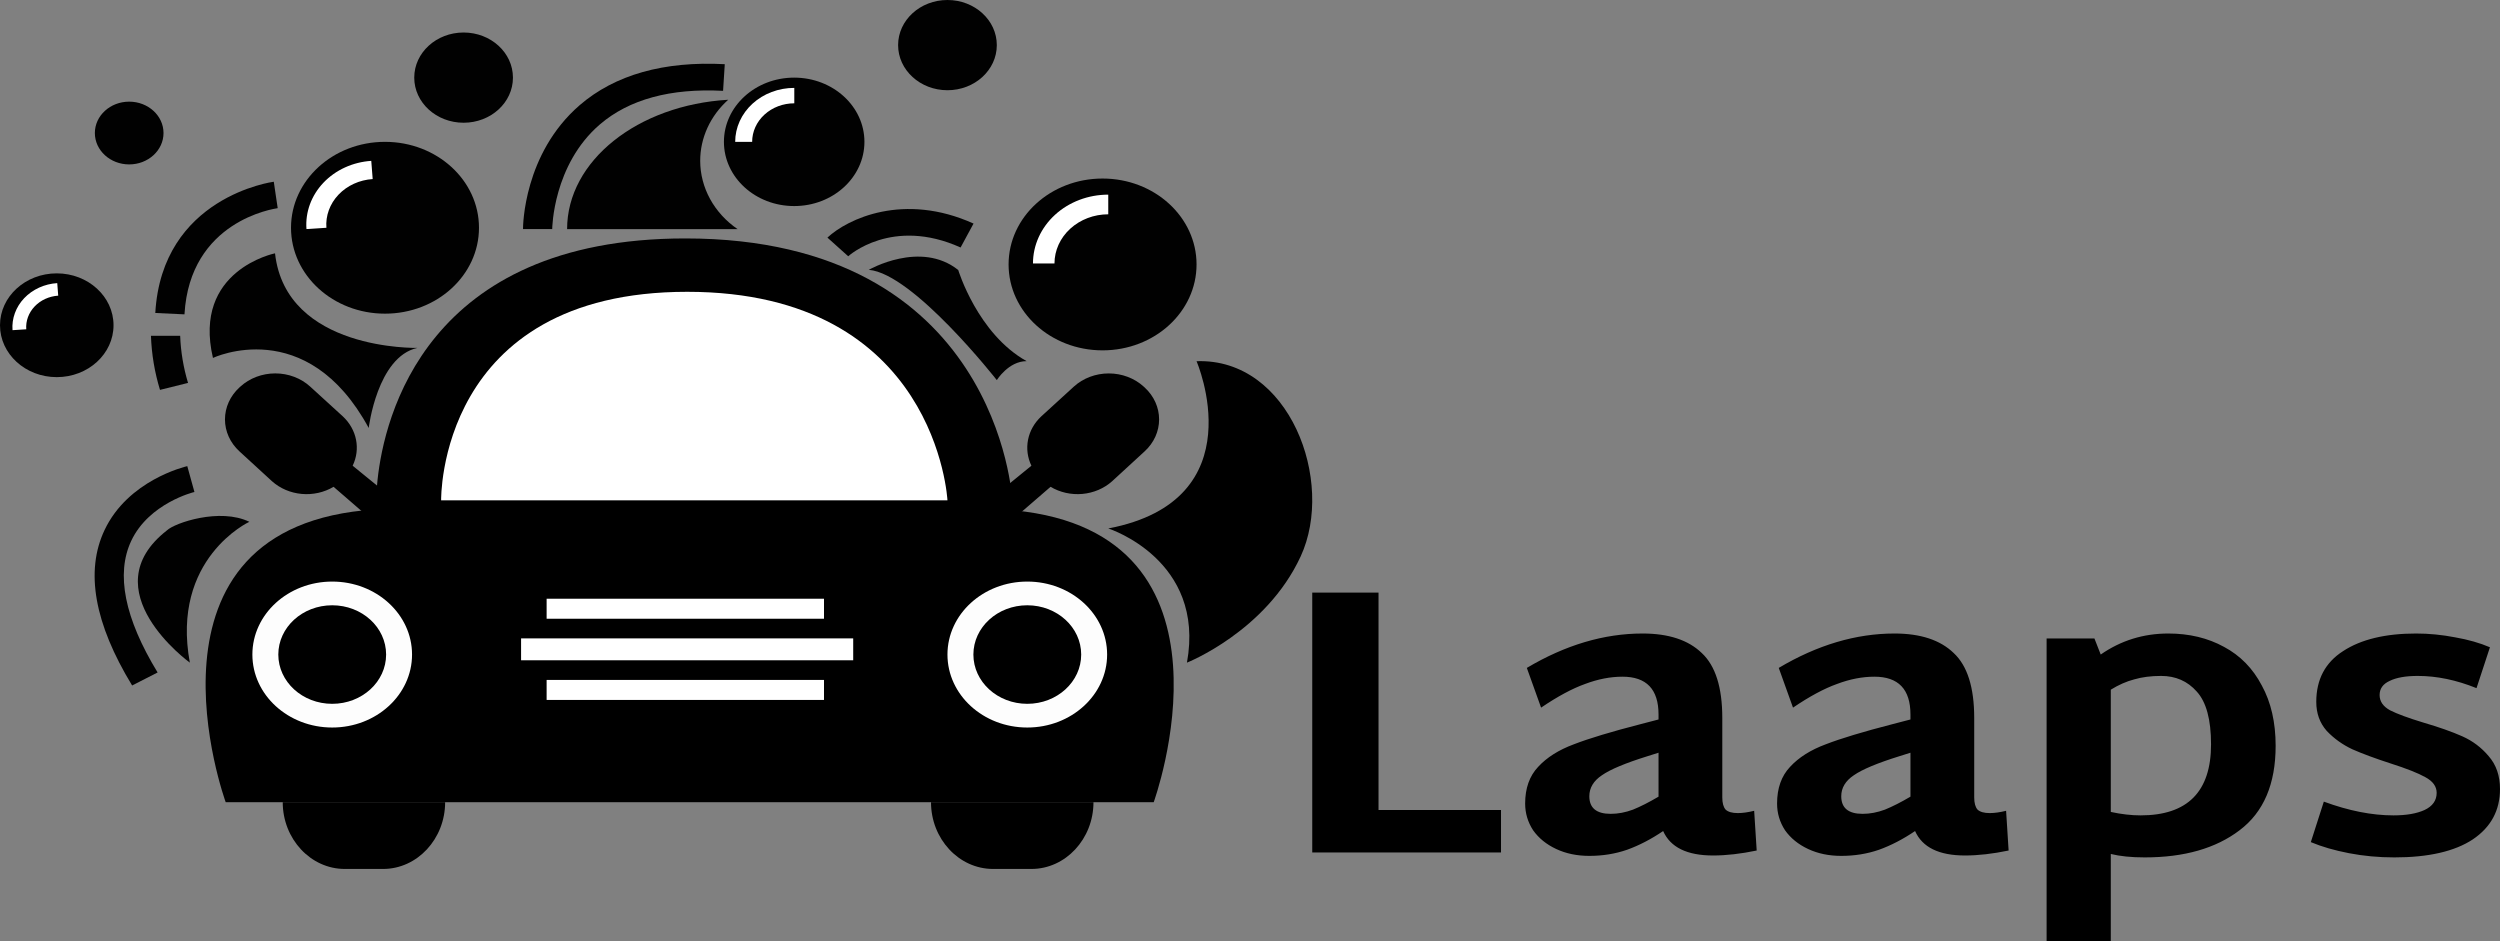 <svg width="316" height="119" viewBox="0 0 316 119" fill="none" xmlns="http://www.w3.org/2000/svg">
<rect x="0" y="0" width="316" height="119" fill="#808080" stroke="none"/>
<path d="M189.727 102.387V107.748H165.868V74.909H174.246V102.387H189.727ZM222.046 107.506C220.031 107.925 218.193 108.134 216.532 108.134C213.244 108.134 211.141 107.104 210.222 105.044C208.702 106.074 207.182 106.863 205.662 107.41C204.178 107.925 202.587 108.183 200.891 108.183C199.335 108.183 197.939 107.893 196.702 107.313C195.465 106.734 194.493 105.945 193.786 104.947C193.114 103.917 192.779 102.79 192.779 101.566C192.779 99.635 193.326 98.09 194.422 96.93C195.518 95.739 197.02 94.79 198.929 94.081C200.838 93.341 203.665 92.487 207.412 91.522L209.639 90.942V90.314C209.639 87.127 208.119 85.534 205.079 85.534C203.559 85.534 201.986 85.839 200.36 86.451C198.735 87.031 196.879 88.029 194.793 89.445L192.991 84.423C197.869 81.525 202.746 80.076 207.624 80.076C210.911 80.076 213.403 80.897 215.1 82.539C216.832 84.149 217.698 86.886 217.698 90.749V100.794C217.698 101.502 217.839 102.017 218.122 102.339C218.44 102.629 218.953 102.774 219.66 102.774C220.261 102.774 220.95 102.677 221.727 102.484L222.046 107.506ZM200.891 100.649C200.891 102.13 201.792 102.87 203.595 102.87C204.514 102.87 205.45 102.693 206.405 102.339C207.359 101.953 208.437 101.406 209.639 100.697V95.144L208.26 95.578C205.468 96.448 203.542 97.252 202.481 97.993C201.421 98.701 200.891 99.587 200.891 100.649ZM253.889 107.506C251.874 107.925 250.036 108.134 248.375 108.134C245.087 108.134 242.984 107.104 242.065 105.044C240.545 106.074 239.025 106.863 237.505 107.41C236.021 107.925 234.43 108.183 232.734 108.183C231.178 108.183 229.782 107.893 228.545 107.313C227.308 106.734 226.336 105.945 225.629 104.947C224.957 103.917 224.622 102.79 224.622 101.566C224.622 99.635 225.169 98.09 226.265 96.93C227.361 95.739 228.863 94.79 230.772 94.081C232.681 93.341 235.508 92.487 239.255 91.522L241.482 90.942V90.314C241.482 87.127 239.962 85.534 236.922 85.534C235.402 85.534 233.829 85.839 232.203 86.451C230.578 87.031 228.722 88.029 226.636 89.445L224.834 84.423C229.712 81.525 234.589 80.076 239.467 80.076C242.754 80.076 245.246 80.897 246.943 82.539C248.675 84.149 249.541 86.886 249.541 90.749V100.794C249.541 101.502 249.682 102.017 249.965 102.339C250.283 102.629 250.796 102.774 251.503 102.774C252.104 102.774 252.793 102.677 253.571 102.484L253.889 107.506ZM232.734 100.649C232.734 102.13 233.635 102.87 235.438 102.87C236.357 102.87 237.293 102.693 238.248 102.339C239.202 101.953 240.28 101.406 241.482 100.697V95.144L240.103 95.578C237.311 96.448 235.385 97.252 234.324 97.993C233.264 98.701 232.734 99.587 232.734 100.649ZM274.067 80.076C276.719 80.076 279.069 80.64 281.119 81.767C283.17 82.861 284.759 84.487 285.891 86.644C287.058 88.769 287.641 91.312 287.641 94.274C287.641 99.104 286.121 102.661 283.081 104.947C280.077 107.233 276.083 108.376 271.098 108.376C269.402 108.376 267.97 108.231 266.804 107.941V119H258.691V80.704H264.736L265.531 82.733C268.076 80.962 270.921 80.076 274.067 80.076ZM270.568 103.064C276.507 103.064 279.476 100.069 279.476 94.081C279.476 90.958 278.875 88.737 277.673 87.417C276.507 86.097 275.004 85.437 273.166 85.437C271.893 85.437 270.762 85.582 269.773 85.871C268.783 86.129 267.793 86.564 266.804 87.175V102.629C268.147 102.919 269.402 103.064 270.568 103.064ZM302.639 108.376C300.66 108.376 298.751 108.199 296.913 107.844C295.075 107.49 293.467 107.024 292.088 106.444L293.732 101.325C296.877 102.484 299.811 103.064 302.533 103.064C304.159 103.064 305.467 102.838 306.456 102.387C307.481 101.905 307.994 101.18 307.994 100.214C307.994 99.409 307.517 98.749 306.562 98.234C305.643 97.719 304.177 97.14 302.162 96.496C300.182 95.852 298.574 95.256 297.337 94.709C296.1 94.129 295.022 93.357 294.103 92.391C293.219 91.393 292.777 90.169 292.777 88.721C292.777 85.888 293.908 83.747 296.171 82.298C298.433 80.817 301.508 80.076 305.396 80.076C307.022 80.076 308.666 80.237 310.327 80.559C311.988 80.849 313.455 81.268 314.728 81.815L313.031 86.982C310.486 85.952 308.012 85.437 305.608 85.437C304.088 85.437 302.904 85.646 302.056 86.065C301.207 86.451 300.783 87.047 300.783 87.852C300.783 88.656 301.225 89.3 302.109 89.783C302.992 90.234 304.389 90.749 306.297 91.329C308.277 91.908 309.92 92.487 311.228 93.067C312.536 93.647 313.649 94.484 314.568 95.578C315.523 96.673 316 98.057 316 99.731C316 102.436 314.851 104.561 312.554 106.106C310.256 107.619 306.951 108.376 302.639 108.376Z" fill="black"/>
<g clip-path="url(#clip0)">
<path d="M68.065 80.237H103.129" stroke="white" stroke-width="7.27" stroke-miterlimit="10"/>
<path d="M68.065 90.497H103.129" stroke="white" stroke-width="7.27" stroke-miterlimit="10"/>
<path d="M64.837 85.365H106.817" stroke="white" stroke-width="7.96" stroke-miterlimit="10"/>
<path d="M100.384 26.046C105.289 26.046 109.264 22.412 109.264 17.929C109.264 13.446 105.289 9.812 100.384 9.812C95.48 9.812 91.504 13.446 91.504 17.929C91.504 22.412 95.48 26.046 100.384 26.046Z" fill="#010101"/>
<path d="M92.928 17.929H95.071C95.071 16.637 95.632 15.398 96.631 14.485C97.631 13.571 98.986 13.058 100.399 13.058V11.11C99.419 11.109 98.448 11.284 97.542 11.627C96.635 11.969 95.812 12.471 95.118 13.104C94.424 13.738 93.873 14.49 93.498 15.317C93.122 16.145 92.928 17.033 92.928 17.929Z" fill="white"/>
<path d="M48.664 39.647C55.225 39.647 60.544 34.785 60.544 28.788C60.544 22.791 55.225 17.929 48.664 17.929C42.103 17.929 36.784 22.791 36.784 28.788C36.784 34.785 42.103 39.647 48.664 39.647Z" fill="#010101"/>
<path d="M139.365 44.285C145.926 44.285 151.244 39.423 151.244 33.426C151.244 27.429 145.926 22.567 139.365 22.567C132.804 22.567 127.485 27.429 127.485 33.426C127.485 39.423 132.804 44.285 139.365 44.285Z" fill="#010101"/>
<path d="M119.758 11.405C123.204 11.405 125.997 8.852 125.997 5.703C125.997 2.553 123.204 0 119.758 0C116.313 0 113.52 2.553 113.52 5.703C113.52 8.852 116.313 11.405 119.758 11.405Z" fill="#010101"/>
<path d="M58.598 15.514C62.044 15.514 64.837 12.961 64.837 9.812C64.837 6.662 62.044 4.109 58.598 4.109C55.153 4.109 52.36 6.662 52.36 9.812C52.36 12.961 55.153 15.514 58.598 15.514Z" fill="#010101"/>
<path d="M38.737 28.951L41.257 28.791C41.141 27.266 41.691 25.761 42.788 24.606C43.885 23.451 45.438 22.742 47.107 22.633L46.928 20.333C44.593 20.486 42.419 21.479 40.883 23.094C39.348 24.71 38.576 26.816 38.737 28.951Z" fill="white"/>
<path d="M88.505 20.333C88.504 18.895 88.817 17.472 89.424 16.145C90.032 14.819 90.923 13.617 92.045 12.609C80.626 13.267 71.681 20.319 71.681 28.962H93.232C91.767 27.957 90.577 26.654 89.756 25.157C88.936 23.659 88.507 22.008 88.505 20.333Z" fill="#010101"/>
<path d="M69.8 28.951H66.108C66.108 28.565 66.184 19.425 73.272 13.294C77.737 9.443 83.929 7.703 91.611 8.114L91.397 11.482C84.755 11.134 79.522 12.557 75.826 15.726C69.895 20.824 69.8 28.871 69.8 28.951Z" fill="black"/>
<path d="M151.244 45.656C151.244 45.656 158.857 63.216 140.084 66.799C140.084 66.799 152.409 70.717 150.03 83.758C150.03 83.758 160.026 79.812 164.407 70.324C168.788 60.836 162.995 45.235 151.244 45.656Z" fill="black"/>
<path d="M16.329 20.782C18.726 20.782 20.668 19.006 20.668 16.816C20.668 14.625 18.726 12.849 16.329 12.849C13.933 12.849 11.99 14.625 11.99 16.816C11.99 19.006 13.933 20.782 16.329 20.782Z" fill="#010101"/>
<path d="M7.175 47.67C11.137 47.67 14.35 44.734 14.35 41.112C14.35 37.489 11.137 34.553 7.175 34.553C3.212 34.553 0 37.489 0 41.112C0 44.734 3.212 47.67 7.175 47.67Z" fill="#010101"/>
<path d="M1.583 41.734L3.319 41.623C3.24 40.57 3.621 39.532 4.378 38.735C5.135 37.938 6.206 37.448 7.358 37.371L7.236 35.785C6.437 35.836 5.657 36.03 4.94 36.356C4.224 36.683 3.585 37.136 3.06 37.688C2.535 38.241 2.134 38.883 1.881 39.577C1.627 40.271 1.526 41.004 1.583 41.734Z" fill="white"/>
<path d="M34.763 32.02C34.763 32.02 24.307 34.129 26.918 45.242C26.918 45.242 38.76 39.619 46.605 54.096C46.605 54.096 47.678 45.099 52.756 43.975C52.756 43.968 36.145 44.389 34.763 32.02Z" fill="#010101"/>
<path d="M23.318 39.734L19.629 39.56C20.471 24.87 34.474 22.988 34.607 22.971L35.098 26.314L34.851 24.64L35.102 26.311C34.653 26.391 23.991 27.894 23.318 39.734Z" fill="#010101"/>
<path d="M20.223 49.281C19.544 47.053 19.16 44.759 19.081 42.448H22.773C22.849 44.461 23.183 46.459 23.767 48.401L20.223 49.281Z" fill="#010101"/>
<path d="M107.213 32.392L104.586 30.034C107.11 27.674 114.228 24.268 123.055 28.259L121.418 31.283C112.755 27.375 107.27 32.344 107.213 32.392Z" fill="#010101"/>
<path d="M109.812 34.108C109.812 34.108 116.352 30.333 121.121 34.129C121.121 34.129 123.565 42.19 129.765 45.649C127.481 45.649 125.997 48.046 125.997 48.046C125.997 48.046 115.431 34.564 109.812 34.108Z" fill="#010101"/>
<path d="M23.995 83.758C23.995 83.758 11.373 74.614 21.118 67.026C22.092 66.1 27.782 64.145 31.52 65.957C31.505 65.957 21.574 70.578 23.995 83.758Z" fill="#010101"/>
<path d="M16.702 86.645C11.925 78.814 10.749 72.206 13.216 66.998C16.196 60.697 23.367 58.995 23.672 58.919L24.577 62.189C24.52 62.189 18.822 63.599 16.584 68.372C14.624 72.547 15.747 78.156 19.922 85L16.702 86.645Z" fill="#010101"/>
<path d="M130.568 33.301H133.286C133.288 31.653 134.005 30.074 135.28 28.909C136.554 27.744 138.282 27.088 140.084 27.087V24.602C137.561 24.602 135.14 25.519 133.356 27.15C131.571 28.781 130.568 30.994 130.568 33.301Z" fill="white"/>
<path d="M128.209 64.514C128.133 64.093 128.049 63.665 127.95 63.226C127.95 62.913 126.108 30.138 86.624 30.138C53.772 30.138 48.561 52.823 47.724 60.627C47.655 61.271 47.617 61.81 47.594 62.231C47.549 62.85 47.495 63.602 47.45 64.392C15.77 66.403 28.529 101.401 28.529 101.401H145.828C145.828 101.401 158.206 67.405 128.209 64.514Z" fill="black"/>
<path d="M56.265 101.401C56.265 106.043 52.737 109.835 48.424 109.835H43.579C39.266 109.835 35.737 106.043 35.737 101.401" fill="black"/>
<path d="M104.153 75.679H69.093V78.208H104.153V75.679Z" fill="white"/>
<path d="M104.153 85.943H69.093V88.472H104.153V85.943Z" fill="white"/>
<path d="M107.845 80.692H65.865V83.459H107.845V80.692Z" fill="white"/>
<path d="M55.759 63.24H119.758C119.758 63.24 118.441 36.884 86.857 36.884C55.272 36.884 55.759 63.24 55.759 63.24Z" fill="white"/>
<path d="M41.992 91.959C47.564 91.959 52.082 87.829 52.082 82.735C52.082 77.641 47.564 73.511 41.992 73.511C36.419 73.511 31.901 77.641 31.901 82.735C31.901 87.829 36.419 91.959 41.992 91.959Z" fill="#FDFDFD"/>
<path d="M138.215 101.401C138.215 106.043 134.687 109.835 130.374 109.835H125.521C121.209 109.835 117.68 106.043 117.68 101.401" fill="black"/>
<path d="M129.849 91.959C135.422 91.959 139.94 87.829 139.94 82.735C139.94 77.641 135.422 73.511 129.849 73.511C124.276 73.511 119.759 77.641 119.759 82.735C119.759 87.829 124.276 91.959 129.849 91.959Z" fill="#FDFDFD"/>
<path d="M41.991 88.963C45.754 88.963 48.805 86.174 48.805 82.735C48.805 79.295 45.754 76.507 41.991 76.507C38.228 76.507 35.178 79.295 35.178 82.735C35.178 86.174 38.228 88.963 41.991 88.963Z" fill="black"/>
<path d="M129.849 88.963C133.612 88.963 136.663 86.174 136.663 82.735C136.663 79.295 133.612 76.507 129.849 76.507C126.086 76.507 123.036 79.295 123.036 82.735C123.036 86.174 126.086 88.963 129.849 88.963Z" fill="black"/>
<path d="M125.331 67.983L123.999 64.058L130.37 58.867C129.873 57.834 129.725 56.688 129.946 55.577C130.167 54.466 130.747 53.442 131.611 52.635L135.737 48.867C136.909 47.8 138.496 47.201 140.151 47.201C141.805 47.201 143.392 47.8 144.564 48.867L144.686 48.978C145.855 50.049 146.511 51.5 146.511 53.013C146.511 54.525 145.855 55.976 144.686 57.047L140.564 60.836C139.548 61.743 138.224 62.306 136.811 62.432C135.398 62.559 133.98 62.241 132.791 61.532L125.331 67.983ZM126.149 64.604L126.229 64.844L132.171 59.702L126.149 64.604ZM132.704 59.267L133.332 59.757C134.158 60.412 135.224 60.76 136.317 60.733C137.411 60.705 138.453 60.304 139.239 59.608L143.365 55.833C144.182 55.083 144.641 54.069 144.641 53.011C144.641 51.953 144.182 50.939 143.365 50.189L143.243 50.078C142.424 49.33 141.313 48.91 140.155 48.91C138.997 48.91 137.886 49.33 137.066 50.078L132.94 53.849C132.278 54.478 131.861 55.288 131.754 56.155C131.646 57.022 131.854 57.896 132.346 58.644L132.727 59.246L132.704 59.267Z" fill="black"/>
<path d="M49.619 67.983L42.163 61.532C40.974 62.242 39.556 62.56 38.143 62.433C36.729 62.307 35.406 61.743 34.39 60.836L30.26 57.047C29.092 55.976 28.436 54.525 28.436 53.013C28.436 51.5 29.092 50.049 30.26 48.978L30.382 48.867C31.553 47.798 33.141 47.198 34.795 47.198C36.45 47.198 38.038 47.798 39.209 48.867L43.339 52.635C44.202 53.442 44.782 54.467 45.002 55.578C45.223 56.688 45.074 57.834 44.576 58.867L50.952 64.058L49.619 67.983ZM42.768 59.702L48.706 64.844L48.789 64.604L42.768 59.702ZM34.775 48.916C34.201 48.914 33.633 49.016 33.103 49.216C32.574 49.416 32.093 49.71 31.688 50.081L31.566 50.193C30.747 50.941 30.287 51.956 30.287 53.014C30.287 54.073 30.747 55.088 31.566 55.836L35.692 59.611C36.476 60.309 37.519 60.712 38.614 60.74C39.708 60.768 40.774 60.418 41.599 59.761L42.224 59.27L42.201 59.249L42.581 58.648C43.072 57.9 43.28 57.024 43.172 56.158C43.064 55.291 42.646 54.481 41.984 53.853L37.858 50.081C37.047 49.337 35.947 48.916 34.797 48.912L34.775 48.916Z" fill="black"/>
<path d="M144.028 49.584L143.906 49.472C142.908 48.568 141.56 48.061 140.155 48.061C138.75 48.061 137.401 48.568 136.403 49.472L132.277 53.244C131.463 54.001 130.946 54.984 130.808 56.039C130.67 57.094 130.919 58.16 131.516 59.072L125.045 64.329L125.75 66.417L132.689 60.411C133.692 61.212 134.99 61.637 136.322 61.601C137.653 61.565 138.921 61.07 139.871 60.217L143.997 56.445C144.991 55.536 145.552 54.305 145.558 53.02C145.564 51.735 145.014 50.5 144.028 49.584Z" fill="black"/>
<path d="M30.923 49.584L31.044 49.472C32.042 48.568 33.391 48.061 34.796 48.061C36.201 48.061 37.549 48.568 38.547 49.472L42.673 53.244C43.487 54.001 44.004 54.984 44.142 56.039C44.28 57.094 44.031 58.16 43.434 59.072L49.905 64.329L49.197 66.417L42.258 60.411C41.254 61.212 39.957 61.637 38.625 61.601C37.293 61.565 36.026 61.07 35.075 60.217L30.949 56.445C29.956 55.536 29.395 54.305 29.39 53.019C29.385 51.734 29.936 50.499 30.923 49.584Z" fill="black"/>
</g>
<defs>
<clipPath id="clip0">
<rect width="165.868" height="109.839" fill="white"/>
</clipPath>
</defs>
</svg>

